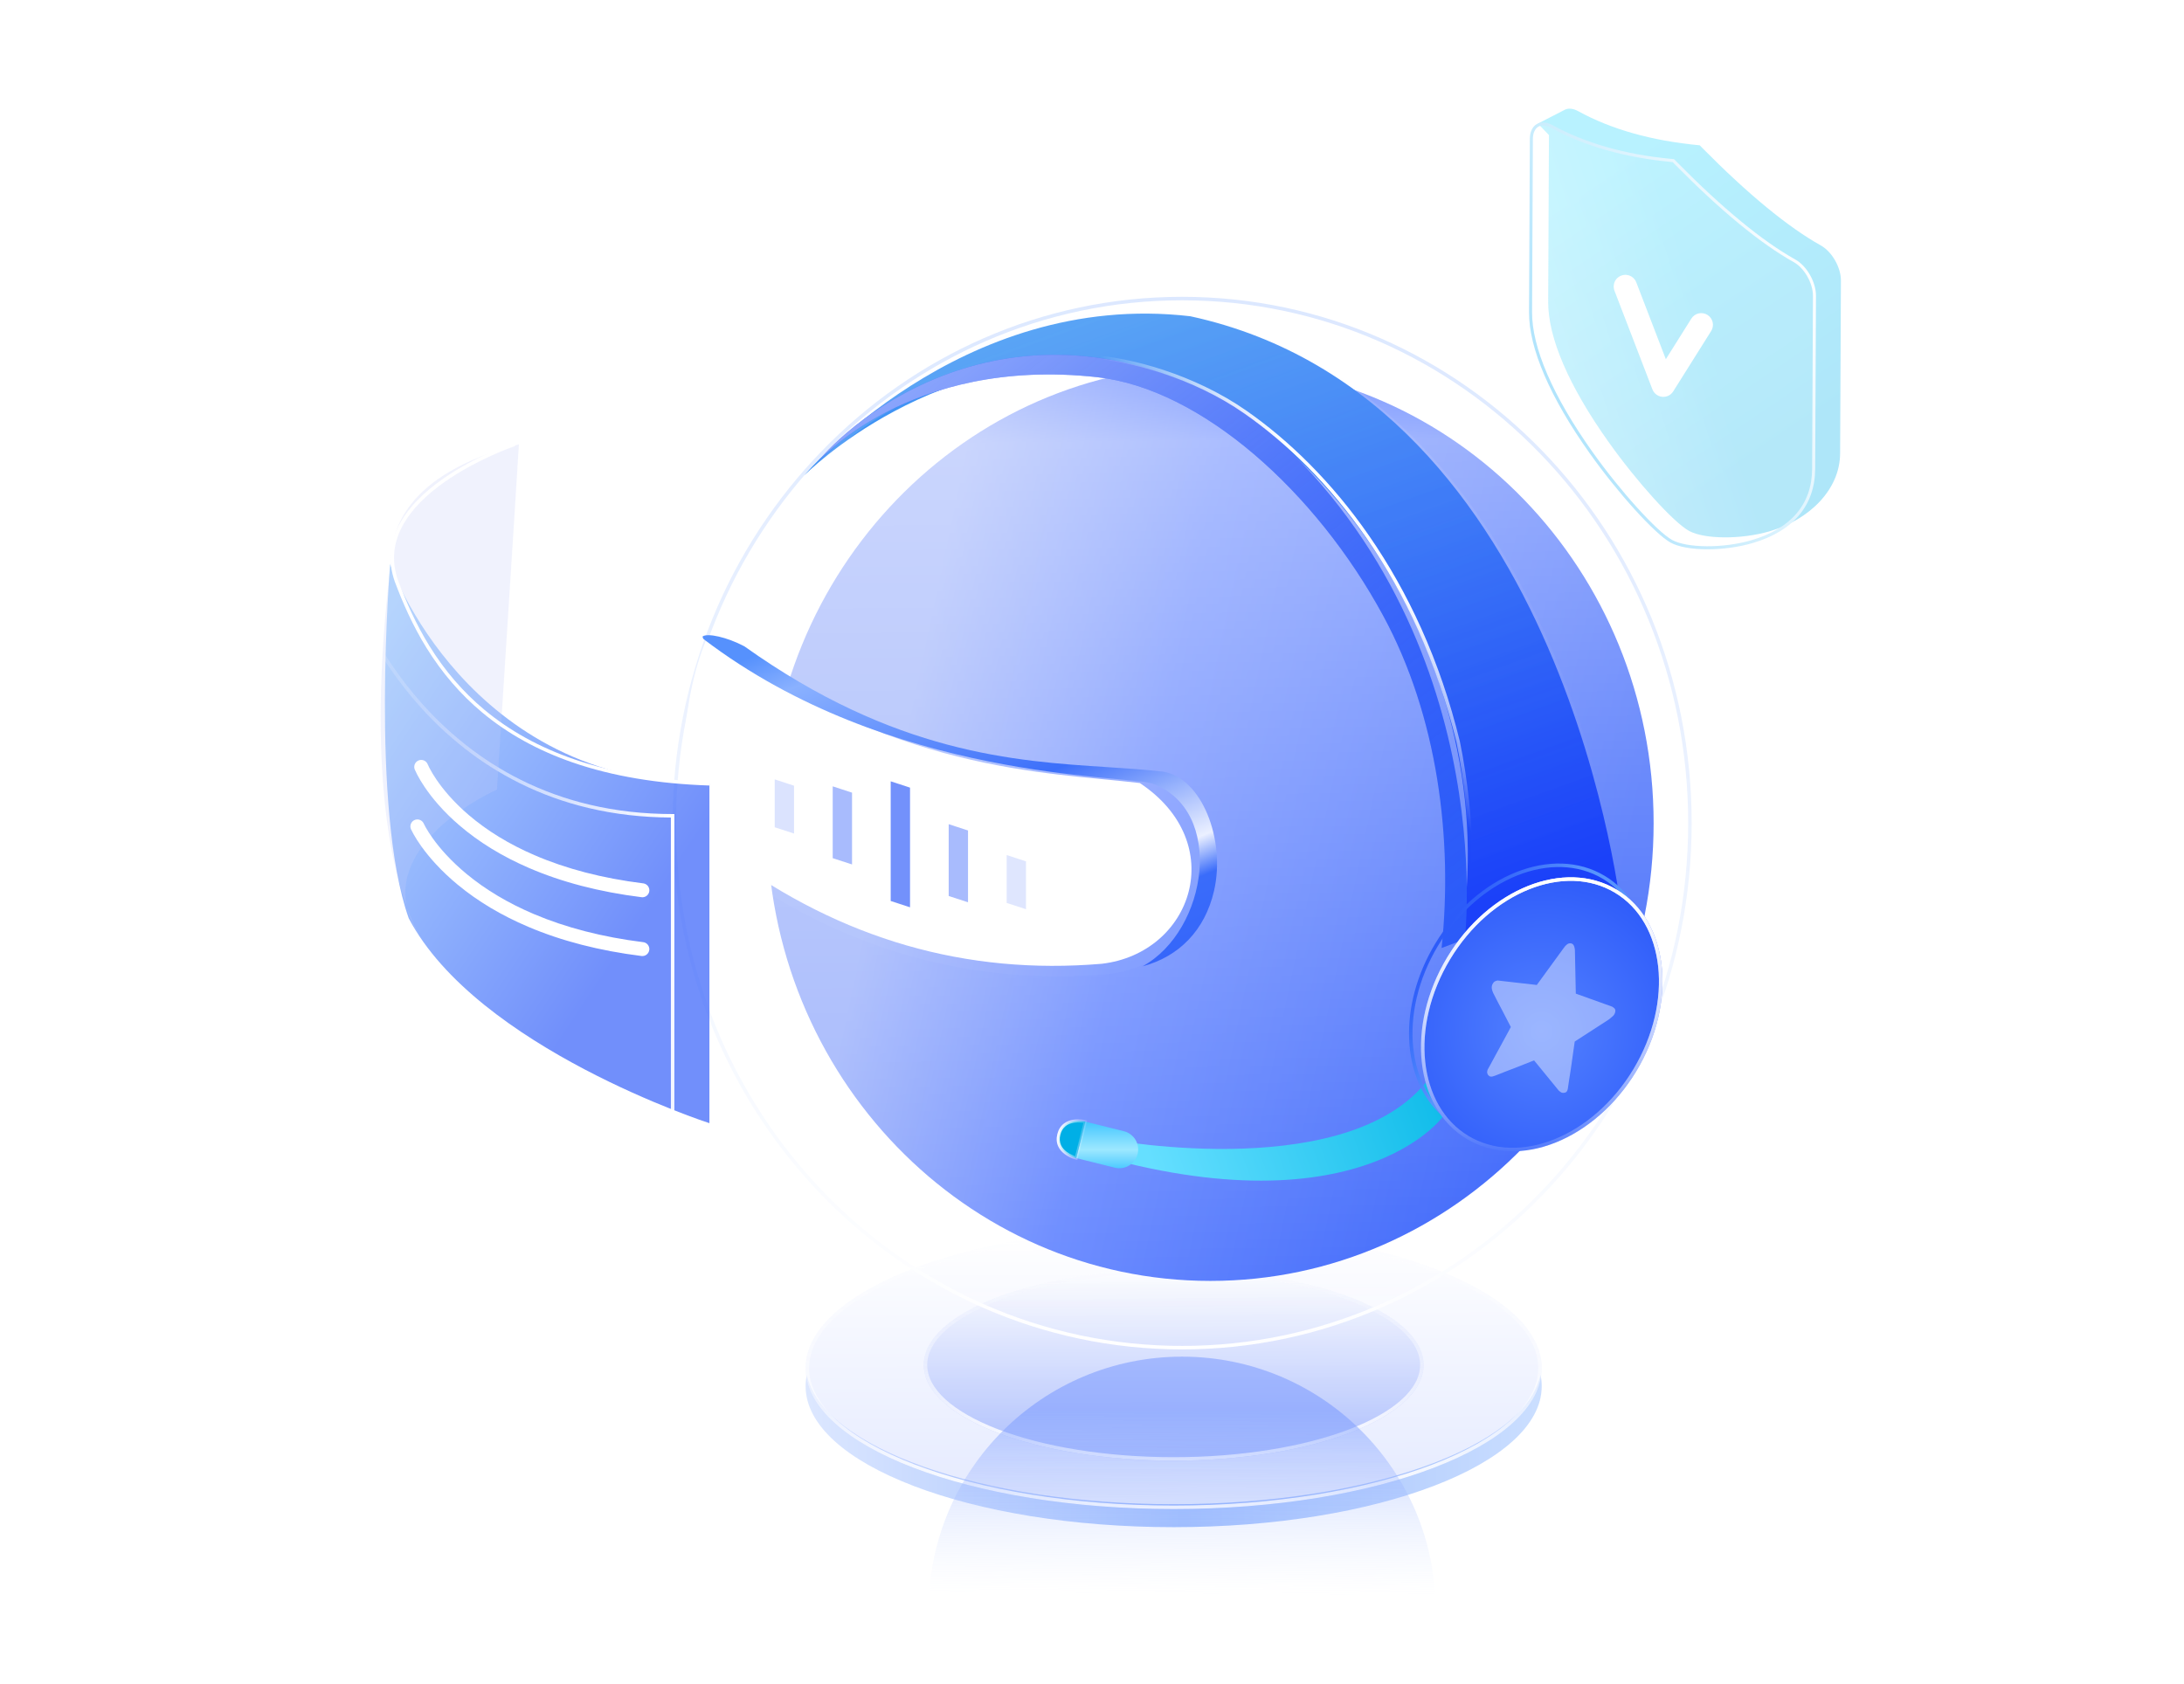 <svg xmlns="http://www.w3.org/2000/svg" xmlns:xlink="http://www.w3.org/1999/xlink" width="643" height="496" viewBox="0 0 643 496" fill="none"><g opacity="1"  transform="translate(0 0)  rotate(0)"><mask id="mask-0" fill="white"><path d="M0 496L643 496L643 0L0 0L0 496Z"  ></path></mask><g mask="url(#mask-0)"></g><g mask="url(#mask-0)"><g opacity="1"  transform="translate(102 32)  rotate(0)"><g opacity="1"  transform="translate(0 0)  rotate(0)"><g opacity="1"  transform="translate(96.012 55.4)  rotate(0)"><path id="形状结合" fill-rule="evenodd" fill="url(#linear_0)" opacity="0.74" d="M39.526,317.412c4.495,21.339 51.138,38.128 108.005,38.128c56.858,0 103.51,-16.789 108.006,-38.128c0.235,1.116 0.354,2.243 0.354,3.381c0,22.92 -48.53,41.51 -108.36,41.51c-59.84,0 -108.36,-18.59 -108.36,-41.51c0,-1.138 0.12,-2.265 0.355,-3.381z"></path><path id="椭圆形备份 2" fill-rule="evenodd" fill="url(#linear_1)" opacity="0.13" d="M255.891 315.448C255.891 292.538 207.361 273.948 147.531 273.948C87.692 273.948 39.171 292.538 39.171 315.448C39.171 338.368 87.692 356.958 147.531 356.958C207.361 356.958 255.891 338.368 255.891 315.448Z"></path><path id="椭圆形备份 2" style="fill:url(#linear_2); opacity:100" d="M147.531,356.958c-59.84,0 -108.36,-18.59 -108.36,-41.51c0,-22.91 48.52,-41.5 108.36,-41.5c59.83,0 108.36,18.59 108.36,41.5c0,22.92 -48.53,41.51 -108.36,41.51zM254.865,315.448c0,-2.656 -0.694,-5.282 -2.081,-7.877c-1.375,-2.571 -3.408,-5.075 -6.099,-7.511c-2.673,-2.42 -5.943,-4.726 -9.81,-6.918c-3.851,-2.183 -8.215,-4.208 -13.094,-6.077c-4.891,-1.873 -10.201,-3.551 -15.928,-5.033c-5.79,-1.499 -11.895,-2.768 -18.314,-3.808c-6.542,-1.06 -13.293,-1.863 -20.254,-2.409c-7.145,-0.56 -14.396,-0.84 -21.754,-0.84c-7.359,0 -14.611,0.28 -21.756,0.84c-6.961,0.546 -13.713,1.349 -20.256,2.409c-6.419,1.04 -12.524,2.309 -18.313,3.808c-5.727,1.482 -11.037,3.16 -15.927,5.033c-4.879,1.869 -9.243,3.894 -13.093,6.077c-3.866,2.192 -7.136,4.498 -9.809,6.918c-2.691,2.436 -4.724,4.94 -6.098,7.511c-1.387,2.595 -2.081,5.221 -2.081,7.877c0,2.658 0.694,5.285 2.081,7.881c1.374,2.573 3.407,5.077 6.098,7.514c2.673,2.421 5.942,4.727 9.809,6.919c3.85,2.183 8.215,4.209 13.093,6.078c4.891,1.874 10.2,3.552 15.927,5.034c5.789,1.499 11.894,2.768 18.313,3.809c6.542,1.06 13.294,1.863 20.256,2.409c7.145,0.56 14.397,0.84 21.756,0.84c7.359,0 14.61,-0.28 21.754,-0.84c6.961,-0.546 13.712,-1.349 20.254,-2.409c6.419,-1.041 12.524,-2.31 18.314,-3.809c5.727,-1.483 11.037,-3.161 15.928,-5.034c4.879,-1.869 9.243,-3.895 13.094,-6.078c3.867,-2.193 7.137,-4.499 9.81,-6.919c2.691,-2.437 4.724,-4.942 6.099,-7.514c1.387,-2.596 2.081,-5.223 2.081,-7.881z"></path><g id="椭圆形备份 17" filter="url(#filter_8)"><path id="椭圆形备份 17" fill-rule="evenodd" fill="url(#linear_3)" opacity="0.32" d="M221.112 314.531C221.112 298.971 188.162 286.351 147.532 286.351C106.902 286.351 73.952 298.971 73.952 314.531C73.952 330.091 106.902 342.711 147.532 342.711C188.162 342.711 221.112 330.091 221.112 314.531Z"></path><path id="椭圆形备份 17" style="fill:url(#linear_4); opacity:100" d="M147.532,342.711c-40.63,0 -73.58,-12.62 -73.58,-28.18c0,-15.56 32.95,-28.18 73.58,-28.18c40.63,0 73.58,12.62 73.58,28.18c0,15.56 -32.95,28.18 -73.58,28.18zM220.086,314.531c0,-1.749 -0.458,-3.481 -1.374,-5.195c-0.915,-1.713 -2.273,-3.383 -4.072,-5.012c-1.797,-1.627 -3.997,-3.178 -6.602,-4.655c-2.6,-1.473 -5.549,-2.842 -8.847,-4.105c-3.309,-1.267 -6.903,-2.403 -10.78,-3.406c-3.921,-1.015 -8.056,-1.874 -12.405,-2.579c-9.06,-1.468 -18.551,-2.202 -28.474,-2.202c-9.923,0 -19.414,0.734 -28.473,2.202c-4.349,0.705 -8.485,1.564 -12.406,2.579c-3.877,1.003 -7.471,2.139 -10.78,3.406c-3.298,1.263 -6.246,2.632 -8.847,4.105c-2.605,1.477 -4.805,3.028 -6.602,4.655c-1.799,1.629 -3.156,3.299 -4.072,5.012c-0.916,1.714 -1.374,3.446 -1.374,5.195c0,1.749 0.458,3.481 1.374,5.195c0.915,1.713 2.273,3.383 4.072,5.012c1.797,1.627 3.998,3.178 6.602,4.654c2.6,1.474 5.549,2.843 8.847,4.106c3.309,1.267 6.903,2.403 10.78,3.406c3.921,1.015 8.057,1.874 12.406,2.579c9.059,1.468 18.55,2.202 28.473,2.202c9.923,0 19.414,-0.734 28.474,-2.202c4.349,-0.705 8.484,-1.564 12.405,-2.579c3.877,-1.003 7.471,-2.139 10.78,-3.406c3.298,-1.263 6.247,-2.632 8.847,-4.106c2.605,-1.476 4.805,-3.027 6.602,-4.654c1.799,-1.629 3.157,-3.299 4.072,-5.012c0.916,-1.714 1.374,-3.446 1.374,-5.195z"></path></g><path id="椭圆形" fill-rule="evenodd" fill="url(#linear_5)" opacity="1" d="M288.836 154.978C288.836 80.538 230.406 20.168 158.346 20.168C86.286 20.168 27.846 80.538 27.846 154.978C27.846 229.418 86.286 289.788 158.346 289.788C230.406 289.788 288.836 229.418 288.836 154.978Z"></path><g id="椭圆形备份" filter="url(#filter_11)"><path id="椭圆形备份" fill-rule="evenodd" fill="url(#linear_6)" opacity="0.46" d="M300.04 154.98C300.04 69.4 232.86 0 150.02 0C67.18 0 0 69.4 0 154.98C0 240.56 67.18 309.95 150.02 309.95C232.86 309.95 300.04 240.56 300.04 154.98Z"></path><path id="椭圆形备份" style="fill:url(#linear_7); opacity:100" d="M150.02,309.95c-82.84,0 -150.02,-69.39 -150.02,-154.97c0,-85.58 67.18,-154.98 150.02,-154.98c82.84,0 150.02,69.4 150.02,154.98c0,85.58 -67.18,154.97 -150.02,154.97zM299.014,154.98c0,-10.495 -1.01,-20.839 -3.029,-31.031c-1.967,-9.931 -4.863,-19.564 -8.686,-28.9c-3.753,-9.166 -8.334,-17.884 -13.743,-26.152c-5.357,-8.191 -11.423,-15.786 -18.198,-22.785c-6.775,-6.999 -14.127,-13.265 -22.054,-18.798c-8.002,-5.585 -16.437,-10.316 -25.306,-14.192c-9.032,-3.947 -18.352,-6.937 -27.96,-8.968c-9.859,-2.085 -19.865,-3.127 -30.018,-3.127c-10.153,0 -20.159,1.042 -30.018,3.127c-9.608,2.032 -18.928,5.021 -27.96,8.968c-8.869,3.876 -17.304,8.606 -25.306,14.192c-7.927,5.533 -15.278,11.799 -22.053,18.798c-6.776,7 -12.842,14.595 -18.199,22.785c-5.408,8.27 -9.989,16.987 -13.743,26.152c-3.823,9.335 -6.718,18.968 -8.686,28.9c-2.019,10.191 -3.029,20.535 -3.029,31.031c0,10.496 1.01,20.839 3.029,31.03c1.968,9.931 4.863,19.564 8.686,28.899c3.753,9.165 8.334,17.882 13.743,26.151c5.357,8.19 11.423,15.785 18.199,22.784c6.775,6.998 14.126,13.263 22.053,18.796c8.002,5.585 16.438,10.315 25.306,14.19c9.032,3.947 18.352,6.936 27.96,8.967c9.858,2.085 19.864,3.127 30.018,3.127c10.154,0 20.16,-1.042 30.018,-3.127c9.608,-2.031 18.928,-5.02 27.96,-8.967c8.869,-3.875 17.304,-8.605 25.306,-14.19c7.927,-5.533 15.279,-11.798 22.054,-18.796c6.776,-7 12.842,-14.595 18.199,-22.784c5.409,-8.27 9.989,-16.987 13.742,-26.151c3.823,-9.335 6.718,-18.968 8.686,-28.899c2.019,-10.19 3.029,-20.533 3.029,-31.03z"></path></g><path id="路径 3备份" fill-rule="evenodd" fill="url(#linear_8)" opacity="1" d="M133.557 20.976C189.047 29.296 245.817 108.456 232.047 189.166L279.517 182.476C279.517 182.476 263.627 29.796 152.427 5.726C84.497 -2.174 38.777 52.586 38.777 52.586C38.777 52.586 78.067 12.656 133.557 20.976Z"></path><g id="路径 3备份 2" filter="url(#filter_14)"><path id="路径 3备份 2" fill-rule="evenodd" fill="url(#linear_9)" opacity="1" d="M55.961 38.702C78.811 22.452 104.991 16.542 134.501 20.972C189.971 29.292 246.751 108.462 232.971 189.172L280.451 182.462C280.451 182.462 264.581 29.792 153.371 5.722C86.121 -5.598 39.171 53.082 39.171 53.082C39.171 53.082 50.151 42.822 55.961 38.702Z"></path></g><path id="路径 12" fill-rule="evenodd" fill="url(#linear_10)" opacity="1" d="M129.732 254.097C207.352 274.397 231.812 238.227 229.042 236.457C226.272 234.687 223.642 229.517 223.642 228.847C201.402 261.677 128.852 248.177 128.852 248.177L129.732 254.097Z"></path><path id="矩形" fill-rule="evenodd" fill="url(#linear_11)" opacity="1" d="M118.85 253.617L130.202 256.447C133.171 257.187 136.178 255.381 136.918 252.412L136.918 252.412C137.656 249.452 135.849 246.446 132.89 245.708L121.525 242.885L118.85 253.617Z"></path><path id="路径 13" fill-rule="evenodd" style="fill:#00AFE6" opacity="1" d="M113.724 246.645C112.386 252.011 118.849 253.622 118.849 253.622L121.527 242.881C121.527 242.881 115.062 241.279 113.724 246.645Z"></path><path id="路径 13" style="fill:url(#linear_12); opacity:100" d="M118.06,242.306c0.781,-0.119 1.609,-0.132 2.483,-0.039c0.439,0.046 0.803,0.105 1.092,0.177l0.437,0.108l-2.896,11.615l-0.436,-0.109c-0.289,-0.072 -0.639,-0.19 -1.048,-0.354c-0.816,-0.328 -1.541,-0.727 -2.175,-1.197c-0.907,-0.672 -1.562,-1.445 -1.965,-2.32c-0.509,-1.102 -0.597,-2.319 -0.264,-3.651c0.332,-1.332 0.981,-2.366 1.947,-3.101c0.767,-0.584 1.709,-0.96 2.825,-1.129zM116.053,251.784c0.572,0.424 1.23,0.785 1.975,1.084c0.18,0.073 0.346,0.135 0.498,0.187l2.45,-9.825c-0.159,-0.025 -0.335,-0.048 -0.528,-0.068c-0.797,-0.085 -1.548,-0.073 -2.253,0.034c-0.965,0.146 -1.77,0.464 -2.415,0.955c-0.798,0.608 -1.338,1.476 -1.619,2.603c-0.281,1.127 -0.212,2.146 0.208,3.056c0.339,0.735 0.901,1.393 1.684,1.974z"></path><path id="路径 14" fill-rule="evenodd" style="fill:#FFFFFF" opacity="1" d="M2.956 134.453C1.876 146.393 6.866 157.743 16.226 164.603C49.706 189.173 86.406 199.773 126.336 196.403C153.066 193.293 164.116 160.803 137.556 143.173C109.556 139.913 64.426 139.993 10.396 99.843C5.686 110.613 4.066 122.153 2.956 134.453Z"></path><g id="路径 14备份" filter="url(#filter_20)"><path id="路径 14备份" fill-rule="evenodd" style="fill:#FFFFFF" opacity="0.03" d="M1.169 135.89C0.139 148.14 5.339 159.79 14.989 166.83C49.509 192.05 87.259 202.92 128.199 199.47C155.619 196.28 173.029 162.57 142.849 142.49C116.079 137.15 64.599 141.21 8.879 100.01C4.099 111.07 2.219 123.26 1.169 135.89Z"></path></g><path id="路径 3" fill-rule="evenodd" style="fill:#2C5BF9" opacity="1" d="M125.064 23.674C155.734 27.084 189.464 57.474 209.164 93.814C225.324 123.593 229.784 159.843 226.414 191.753L233.244 189.173C233.244 189.173 244.454 96.254 169.824 34.504C100.574 -7.367 50.804 37.934 42.424 48.974C42.424 48.974 69.304 17.474 125.064 23.674Z"></path><g id="路径 3备份 3" filter="url(#filter_23)"><path id="路径 3备份 3" fill-rule="evenodd" fill="url(#linear_13)" opacity="1" d="M125.064 23.674C155.734 27.084 189.464 57.474 209.164 93.814C225.324 123.593 229.784 159.843 226.414 191.753L233.244 189.173C233.244 189.173 244.454 96.254 169.824 34.504C100.574 -7.367 50.804 37.934 42.424 48.974C42.424 48.974 69.304 17.474 125.064 23.674Z"></path></g><path id="形状结合" fill-rule="evenodd" fill="url(#linear_14)" opacity="1" d="M279.52,176.039c-0.21,-0.236 -0.425,-0.468 -0.644,-0.695c-1.481,-1.538 -3.133,-2.853 -4.954,-3.946c-1.821,-1.093 -3.759,-1.931 -5.815,-2.516c-2.007,-0.571 -4.097,-0.891 -6.268,-0.96c-2.139,-0.069 -4.321,0.107 -6.544,0.528c-2.211,0.417 -4.42,1.068 -6.629,1.952c-2.215,0.886 -4.385,1.989 -6.51,3.31c-2.149,1.335 -4.211,2.866 -6.184,4.593c-2.013,1.761 -3.898,3.695 -5.655,5.8c-1.805,2.162 -3.446,4.471 -4.923,6.928c-1.478,2.457 -2.749,4.989 -3.814,7.596c-1.036,2.539 -1.86,5.11 -2.472,7.711c-0.6,2.551 -0.986,5.088 -1.158,7.61c-0.169,2.493 -0.126,4.923 0.131,7.292c0.255,2.362 0.717,4.615 1.385,6.759c0.673,2.157 1.541,4.163 2.606,6.016c0.706,1.228 1.49,2.375 2.351,3.442c0.596,1.268 1.272,2.479 2.029,3.626c-11.891,-10.669 -13.036,-32.129 -1.938,-50.581c12.19,-20.267 34.553,-29.217 49.936,-19.986c3.343,2.006 6.082,4.706 8.197,7.911c-0.971,-0.871 -2.013,-1.671 -3.127,-2.39zM280.234,223.937c-12.198,20.261 -34.554,29.217 -49.945,19.98c-0.24,-0.144 -0.478,-0.292 -0.712,-0.443c-0.849,-0.951 -1.629,-1.973 -2.342,-3.065c1.111,0.985 2.305,1.861 3.582,2.628c1.822,1.093 3.761,1.933 5.818,2.518c2.007,0.571 4.097,0.891 6.269,0.961c2.139,0.068 4.321,-0.108 6.545,-0.528c2.21,-0.417 4.42,-1.068 6.629,-1.952c2.215,-0.887 4.384,-1.99 6.509,-3.31c2.149,-1.335 4.211,-2.866 6.186,-4.593c2.013,-1.761 3.898,-3.694 5.656,-5.799c1.805,-2.162 3.447,-4.471 4.925,-6.926v-0.001c1.478,-2.457 2.749,-4.989 3.813,-7.596c1.036,-2.539 1.86,-5.109 2.472,-7.711c0.599,-2.552 0.985,-5.089 1.156,-7.611c0.169,-2.493 0.125,-4.924 -0.132,-7.293c-0.256,-2.362 -0.718,-4.615 -1.387,-6.76c-0.673,-2.157 -1.543,-4.163 -2.608,-6.017c-0.258,-0.449 -0.526,-0.888 -0.805,-1.315c0.472,0.419 0.929,0.858 1.371,1.317c0.503,0.522 0.983,1.067 1.442,1.635c5.401,11.49 4.153,27.589 -4.442,41.881z"></path><path id="椭圆形备份 13" fill-rule="evenodd" fill="url(#linear_15)" opacity="1" d="M283.75 227.988C295.94 207.728 293.36 183.808 277.97 174.578C262.59 165.348 240.23 174.298 228.03 194.558C215.84 214.828 218.42 238.748 233.81 247.978C249.19 257.208 271.55 248.258 283.75 227.988Z"></path><path id="椭圆形备份 13" style="fill:url(#linear_16); opacity:100" d="M233.81,247.978c-15.39,-9.23 -17.97,-33.15 -5.78,-53.42c12.2,-20.26 34.56,-29.21 49.94,-19.98c15.39,9.23 17.97,33.15 5.78,53.41c-12.2,20.27 -34.56,29.22 -49.94,19.99zM282.87,227.459c1.477,-2.455 2.748,-4.986 3.812,-7.592c1.037,-2.537 1.861,-5.107 2.472,-7.708c0.601,-2.551 0.987,-5.088 1.158,-7.609c0.169,-2.493 0.126,-4.924 -0.13,-7.292c-0.255,-2.363 -0.717,-4.616 -1.386,-6.761c-0.673,-2.157 -1.541,-4.163 -2.606,-6.017c-1.081,-1.882 -2.345,-3.574 -3.792,-5.075c-1.483,-1.539 -3.135,-2.854 -4.956,-3.946c-1.821,-1.093 -3.759,-1.931 -5.814,-2.516c-2.007,-0.571 -4.096,-0.891 -6.267,-0.96c-2.139,-0.069 -4.321,0.107 -6.544,0.527c-2.21,0.418 -4.42,1.069 -6.629,1.952c-2.215,0.887 -4.385,1.99 -6.51,3.309c-2.149,1.335 -4.211,2.866 -6.186,4.593c-2.013,1.761 -3.899,3.693 -5.657,5.798c-1.805,2.162 -3.447,4.471 -4.926,6.926c-1.477,2.456 -2.748,4.988 -3.812,7.595c-1.036,2.539 -1.86,5.109 -2.472,7.711c-0.6,2.551 -0.986,5.088 -1.158,7.61c-0.169,2.494 -0.126,4.925 0.13,7.294c0.255,2.363 0.717,4.616 1.386,6.761c0.673,2.158 1.542,4.164 2.607,6.018c1.081,1.882 2.345,3.574 3.792,5.075c1.482,1.539 3.134,2.854 4.955,3.946c1.821,1.093 3.759,1.931 5.814,2.516c2.007,0.571 4.096,0.891 6.267,0.96c2.139,0.068 4.321,-0.108 6.544,-0.528c2.211,-0.418 4.42,-1.069 6.629,-1.953c2.215,-0.886 4.385,-1.989 6.51,-3.31c2.149,-1.335 4.211,-2.867 6.186,-4.594c2.013,-1.761 3.899,-3.695 5.657,-5.801c1.805,-2.163 3.447,-4.472 4.926,-6.929z"></path><g id="椭圆形备份 16" filter="url(#filter_27)"><path id="椭圆形备份 16" fill-rule="evenodd" style="fill:#436EFF" opacity="0" d="M283.75 227.988C295.94 207.728 293.36 183.808 277.97 174.578C262.59 165.348 240.23 174.298 228.03 194.558C215.84 214.828 218.42 238.748 233.81 247.978C249.19 257.208 271.55 248.258 283.75 227.988Z"></path><path id="椭圆形备份 16" style="fill:url(#linear_17); opacity:100" d="M233.81,247.978c-15.39,-9.23 -17.97,-33.15 -5.78,-53.42c12.2,-20.26 34.56,-29.21 49.94,-19.98c15.39,9.23 17.97,33.15 5.78,53.41c-12.2,20.27 -34.56,29.22 -49.94,19.99zM282.87,227.459c1.477,-2.455 2.748,-4.986 3.812,-7.592c1.037,-2.537 1.861,-5.107 2.472,-7.708c0.601,-2.551 0.987,-5.088 1.158,-7.609c0.169,-2.493 0.126,-4.924 -0.13,-7.292c-0.255,-2.363 -0.717,-4.616 -1.386,-6.761c-0.673,-2.157 -1.541,-4.163 -2.606,-6.017c-1.081,-1.882 -2.345,-3.574 -3.792,-5.075c-1.483,-1.539 -3.135,-2.854 -4.956,-3.946c-1.821,-1.093 -3.759,-1.931 -5.814,-2.516c-2.007,-0.571 -4.096,-0.891 -6.267,-0.96c-2.139,-0.069 -4.321,0.107 -6.544,0.527c-2.21,0.418 -4.42,1.069 -6.629,1.952c-2.215,0.887 -4.385,1.99 -6.51,3.309c-2.149,1.335 -4.211,2.866 -6.186,4.593c-2.013,1.761 -3.899,3.693 -5.657,5.798c-1.805,2.162 -3.447,4.471 -4.926,6.926c-1.477,2.456 -2.748,4.988 -3.812,7.595c-1.036,2.539 -1.86,5.109 -2.472,7.711c-0.6,2.551 -0.986,5.088 -1.158,7.61c-0.169,2.494 -0.126,4.925 0.13,7.294c0.255,2.363 0.717,4.616 1.386,6.761c0.673,2.158 1.542,4.164 2.607,6.018c1.081,1.882 2.345,3.574 3.792,5.075c1.482,1.539 3.134,2.854 4.955,3.946c1.821,1.093 3.759,1.931 5.814,2.516c2.007,0.571 4.096,0.891 6.267,0.96c2.139,0.068 4.321,-0.108 6.544,-0.528c2.211,-0.418 4.42,-1.069 6.629,-1.953c2.215,-0.886 4.385,-1.989 6.51,-3.31c2.149,-1.335 4.211,-2.867 6.186,-4.594c2.013,-1.761 3.899,-3.695 5.657,-5.801c1.805,-2.163 3.447,-4.472 4.926,-6.929z"></path></g><path id="形状结合" fill-rule="evenodd" fill="url(#linear_18)" opacity="1" d="M141.16,143.307c-7.77,-2.51 -77.26,-0.8 -132,-42.49c0,0 -0.37,-0.37 -0.3,-0.82c1.46,-1.02 7.13,0.2 12.28,2.92c44.281,31.556 79.647,33.831 106.904,35.583c5.773,0.372 11.182,0.719 16.236,1.317c11.51,1.66 18.63,20.09 15.13,35.14c-2.69,11.63 -10.37,19.37 -21.03,22.19c19.26,-10.6 24.38,-46.1 2.78,-53.84z"></path><g opacity="1"  transform="translate(30.076 142.102)  rotate(0)"><path id="路径" fill-rule="evenodd" style="fill:#2B58F9" opacity="0.17" d="M5.69 1.86L0 0L0 14.1L5.69 15.95L5.69 1.86Z"></path><path id="路径" fill-rule="evenodd" style="fill:#2B58F9" opacity="0.15" d="M68.292 22.282L68.292 36.382L73.982 38.232L73.982 24.142L68.292 22.282Z"></path><path id="路径" fill-rule="evenodd" style="fill:#2B58F9" opacity="0.41" d="M17.073 2.047L17.073 23.197L22.763 25.047L22.763 3.907L17.073 2.047Z"></path><path id="路径" fill-rule="evenodd" style="fill:#2B58F9" opacity="0.41" d="M51.219 13.188L51.219 34.338L56.909 36.188L56.909 15.048L51.219 13.188Z"></path><path id="路径" fill-rule="evenodd" style="fill:#2B58F9" opacity="0.66" d="M34.146 0.569L34.146 35.809L39.836 37.669L39.836 2.429L34.146 0.569Z"></path></g><path id="路径 15" style="fill:url(#linear_19); opacity:100" d="M75.457,24.191c2.934,-1.227 6.204,-2.325 9.81,-3.295c5.041,-1.356 10.394,-2.36 16.06,-3.012c7.077,-0.814 14.443,-1.052 22.096,-0.714c2.868,0.163 6.039,0.592 9.512,1.288c3.787,0.759 7.615,1.774 11.485,3.046c4.293,1.411 8.419,3.069 12.378,4.974c4.395,2.114 8.454,4.473 12.177,7.074c6.437,4.495 12.591,9.69 18.462,15.585c6.417,6.443 12.304,13.536 17.661,21.277c5.843,8.444 10.943,17.505 15.3,27.181c4.729,10.502 8.523,21.6 11.381,33.294l0.002,0.009l0.002,0.01c1.193,5.776 2.104,11.741 2.732,17.894c0.503,4.921 0.814,9.852 0.935,14.791c0.086,3.528 0.072,6.885 -0.041,10.07c-0.057,1.595 -0.122,2.838 -0.197,3.731l-1.023,-0.085c0.073,-0.877 0.138,-2.104 0.194,-3.683c0.113,-3.165 0.127,-6.501 0.041,-10.008c-0.12,-4.913 -0.43,-9.817 -0.93,-14.712c-0.624,-6.115 -1.529,-12.043 -2.714,-17.782c-2.843,-11.631 -6.616,-22.667 -11.318,-33.108c-4.331,-9.62 -9.401,-18.626 -15.208,-27.019c-5.322,-7.691 -11.17,-14.737 -17.544,-21.137c-5.828,-5.852 -11.936,-11.008 -18.323,-15.468c-3.677,-2.57 -7.689,-4.9 -12.034,-6.991c-3.919,-1.885 -8.003,-3.526 -12.254,-4.923c-3.831,-1.259 -7.619,-2.264 -11.366,-3.015c-3.425,-0.686 -6.544,-1.109 -9.355,-1.269c-7.599,-0.336 -14.911,-0.1 -21.934,0.708c-5.615,0.646 -10.918,1.64 -15.91,2.983c-3.561,0.958 -6.788,2.042 -9.68,3.251c-0.901,0.377 -1.714,0.743 -2.439,1.099c-0.358,0.176 -0.626,0.314 -0.803,0.413l-0.503,-0.894c0.193,-0.109 0.478,-0.255 0.854,-0.44c0.743,-0.365 1.575,-0.74 2.495,-1.124z"></path></g><g opacity="1"  transform="translate(0 98.856)  rotate(0)"><path id="路径 16" fill-rule="evenodd" fill="url(#linear_20)" opacity="0.67" d="M18.333 139.542C38.503 177.822 106.863 199.882 106.863 199.882L106.863 99.902C35.293 99.902 12.863 35.252 12.863 35.252C12.863 35.252 6.933 107.422 18.333 139.542Z"></path><g id="路径 16备份" filter="url(#filter_39)"><path id="路径 16备份" fill-rule="evenodd" fill="url(#linear_21)" opacity="0.64" d="M7.5 149.006C27.67 187.286 96.03 209.346 96.03 209.346L96.03 109.366C24.46 109.366 2.03 44.716 2.03 44.716C2.03 44.716 -3.9 116.886 7.5 149.006Z"></path><path id="路径 16备份" style="fill:url(#linear_22); opacity:100" d="M7.016,149.178c-2.627,-7.401 -4.524,-17.391 -5.691,-29.97c-0.932,-10.045 -1.382,-21.51 -1.348,-34.393c0.024,-9.199 0.288,-18.648 0.792,-28.347c0.158,-3.031 0.33,-5.906 0.516,-8.623c0.093,-1.36 0.171,-2.417 0.233,-3.171l0.996,-0.126c0.233,0.67 0.598,1.589 1.096,2.757c1,2.346 2.168,4.776 3.505,7.29c1.871,3.52 3.946,6.956 6.223,10.307c2.846,4.189 5.928,8.126 9.248,11.812c3.922,4.354 8.116,8.289 12.581,11.805c5.101,4.017 10.509,7.448 16.222,10.293c6.385,3.179 13.111,5.606 20.178,7.28c7.777,1.841 15.931,2.762 24.462,2.762h0.513v101.198l-0.671,-0.217c-0.718,-0.231 -1.715,-0.574 -2.991,-1.027c-2.551,-0.907 -5.23,-1.916 -8.037,-3.029c-3.929,-1.558 -7.835,-3.212 -11.719,-4.963c-4.854,-2.188 -9.532,-4.465 -14.036,-6.83c-11.47,-6.024 -21.326,-12.358 -29.57,-19.002c-10.327,-8.323 -17.819,-16.903 -22.474,-25.738l-0.017,-0.032zM7.971,148.8c4.591,8.699 11.988,17.16 22.193,25.384c8.192,6.602 17.993,12.9 29.403,18.893c4.485,2.355 9.145,4.623 13.98,6.803c3.869,1.744 7.761,3.392 11.675,4.944c2.795,1.109 5.463,2.114 8.002,3.016c0.907,0.322 1.671,0.587 2.292,0.796v-98.758c-8.425,-0.036 -16.486,-0.966 -24.185,-2.789c-7.144,-1.691 -13.944,-4.144 -20.399,-7.359c-5.776,-2.876 -11.243,-6.345 -16.399,-10.405c-4.511,-3.552 -8.747,-7.527 -12.709,-11.924c-3.351,-3.72 -6.463,-7.694 -9.335,-11.922c-2.298,-3.382 -4.391,-6.85 -6.28,-10.402c-1.35,-2.54 -2.531,-4.996 -3.543,-7.369c-0.104,-0.243 -0.202,-0.476 -0.294,-0.699c-0.02,0.285 -0.041,0.587 -0.063,0.906c-0.186,2.712 -0.358,5.581 -0.515,8.606c-0.503,9.682 -0.767,19.114 -0.791,28.296c-0.034,12.85 0.414,24.282 1.344,34.296c1.158,12.474 3.033,22.37 5.624,29.687z"></path></g><path id="路径 17" fill-rule="evenodd" style="fill:#C6CCFB" opacity="0.25" d="M13.098,34.78c0,-8.64 3.52,-25.91 37.67,-34.78c0,0.94 -6.46,101.66 -6.46,101.66c0,0 -31.18,13.66 -26.49,34.69c-5.15,-14.12 -11.68,-44.74 -4.72,-101.57zM17.818,136.35c2.38,6.53 4.47,9.54 4.78,9.98c-2.55,-3.48 -4.07,-6.81 -4.78,-9.98zM22.598,146.33c0.02,0.01 0.03,0.03 0.05,0.05c0,0 -0.02,-0.02 -0.05,-0.05z"></path><path  id="路径 19" style="fill:#FFFFFF; opacity:1;" d="M26.404,98.568c1.086,1.611 2.325,3.208 3.717,4.792c1.749,1.989 3.69,3.898 5.822,5.727c5.456,4.678 11.911,8.628 19.365,11.85c9.375,4.053 20.065,6.83 32.07,8.33c0.067,0.008 0.133,0.02 0.198,0.035c0.066,0.015 0.13,0.033 0.194,0.054c0.064,0.021 0.126,0.045 0.188,0.072c0.061,0.027 0.121,0.058 0.18,0.091c0.058,0.033 0.115,0.069 0.17,0.108c0.055,0.039 0.108,0.08 0.159,0.124c0.051,0.044 0.099,0.091 0.146,0.14c0.046,0.049 0.09,0.099 0.131,0.152c0.041,0.053 0.08,0.108 0.116,0.165c0.036,0.057 0.069,0.115 0.099,0.175c0.03,0.061 0.057,0.122 0.081,0.185c0.024,0.063 0.045,0.126 0.063,0.191c0.018,0.065 0.033,0.13 0.044,0.197c0.011,0.066 0.019,0.133 0.024,0.2c0.005,0.067 0.006,0.134 0.005,0.201c-0.002,0.067 -0.007,0.134 -0.015,0.201c-0.008,0.067 -0.02,0.133 -0.035,0.198c-0.015,0.066 -0.033,0.131 -0.054,0.194c-0.021,0.064 -0.045,0.127 -0.073,0.188c-0.027,0.061 -0.058,0.121 -0.091,0.18c-0.033,0.058 -0.069,0.115 -0.108,0.17c-0.039,0.055 -0.08,0.107 -0.124,0.158c-0.044,0.051 -0.09,0.1 -0.139,0.146c-0.049,0.046 -0.1,0.09 -0.153,0.131c-0.053,0.041 -0.108,0.08 -0.165,0.116c-0.057,0.036 -0.115,0.069 -0.175,0.099c-0.06,0.03 -0.121,0.057 -0.184,0.081c-0.063,0.025 -0.127,0.046 -0.191,0.063c-0.065,0.018 -0.13,0.033 -0.197,0.044c-0.066,0.011 -0.133,0.019 -0.2,0.024c-0.067,0.005 -0.134,0.007 -0.201,0.005c-0.067,-0.002 -0.134,-0.007 -0.201,-0.015c-12.392,-1.548 -23.456,-4.426 -33.19,-8.635c-7.834,-3.387 -14.637,-7.554 -20.408,-12.502c-2.279,-1.954 -4.356,-3.998 -6.233,-6.133c-1.508,-1.715 -2.855,-3.451 -4.038,-5.208c-0.854,-1.267 -1.585,-2.485 -2.192,-3.653c-0.317,-0.61 -0.55,-1.101 -0.699,-1.472c-0.025,-0.062 -0.047,-0.126 -0.066,-0.191c-0.019,-0.065 -0.034,-0.13 -0.047,-0.196c-0.012,-0.066 -0.021,-0.133 -0.027,-0.2c-0.006,-0.067 -0.008,-0.134 -0.007,-0.201c0.001,-0.067 0.005,-0.134 0.012,-0.201c0.007,-0.067 0.018,-0.133 0.032,-0.199c0.014,-0.066 0.031,-0.131 0.051,-0.195c0.02,-0.064 0.044,-0.127 0.07,-0.189c0.026,-0.062 0.056,-0.122 0.088,-0.181c0.032,-0.059 0.068,-0.116 0.106,-0.172c0.038,-0.055 0.079,-0.109 0.122,-0.16c0.043,-0.051 0.089,-0.101 0.137,-0.148c0.048,-0.047 0.098,-0.091 0.151,-0.134c0.052,-0.042 0.107,-0.081 0.163,-0.118c0.056,-0.037 0.114,-0.07 0.174,-0.102c0.06,-0.031 0.121,-0.059 0.183,-0.084c0.062,-0.025 0.126,-0.047 0.19,-0.066c0.065,-0.019 0.13,-0.034 0.196,-0.047c0.066,-0.012 0.133,-0.021 0.2,-0.027c0.067,-0.006 0.134,-0.008 0.201,-0.007c0.067,0.001 0.134,0.005 0.201,0.012c0.067,0.007 0.133,0.018 0.199,0.032c0.066,0.014 0.131,0.031 0.195,0.051c0.064,0.02 0.127,0.044 0.189,0.07c0.062,0.026 0.122,0.056 0.181,0.088c0.059,0.032 0.116,0.068 0.172,0.106c0.055,0.038 0.109,0.079 0.16,0.122c0.051,0.043 0.101,0.089 0.148,0.137c0.047,0.048 0.091,0.098 0.133,0.151c0.042,0.052 0.081,0.107 0.118,0.163c0.037,0.056 0.07,0.114 0.101,0.174c0.031,0.06 0.059,0.121 0.084,0.183c0.099,0.246 0.275,0.614 0.53,1.104c0.536,1.03 1.187,2.115 1.954,3.253z"></path><path  id="路径 19备份" style="fill:#FFFFFF; opacity:1;" d="M25.413,116.011c1.148,1.604 2.448,3.194 3.901,4.771c1.824,1.98 3.836,3.88 6.035,5.7c5.626,4.655 12.215,8.588 19.769,11.797c9.496,4.034 20.247,6.801 32.254,8.302c0.067,0.008 0.133,0.019 0.198,0.034c0.066,0.015 0.13,0.033 0.194,0.054c0.064,0.021 0.126,0.046 0.188,0.073c0.061,0.027 0.121,0.058 0.18,0.091c0.058,0.033 0.115,0.069 0.17,0.108c0.055,0.039 0.108,0.08 0.159,0.124c0.051,0.044 0.099,0.09 0.146,0.139c0.046,0.049 0.09,0.1 0.131,0.153c0.041,0.053 0.08,0.108 0.116,0.165c0.036,0.057 0.069,0.115 0.099,0.175c0.03,0.06 0.057,0.122 0.081,0.185c0.024,0.063 0.045,0.126 0.063,0.191c0.018,0.065 0.032,0.13 0.044,0.196c0.011,0.067 0.02,0.133 0.024,0.2c0.005,0.067 0.006,0.135 0.005,0.202c-0.002,0.067 -0.007,0.134 -0.015,0.201c-0.017,0.133 -0.046,0.264 -0.089,0.392c-0.042,0.128 -0.097,0.251 -0.164,0.368c-0.067,0.117 -0.144,0.226 -0.232,0.328c-0.088,0.102 -0.185,0.194 -0.292,0.277c-0.106,0.083 -0.22,0.154 -0.34,0.215c-0.12,0.06 -0.246,0.108 -0.376,0.144c-0.13,0.036 -0.262,0.059 -0.397,0.068c-0.134,0.01 -0.269,0.007 -0.402,-0.01c-12.386,-1.548 -23.503,-4.414 -33.35,-8.597c-7.921,-3.365 -14.848,-7.503 -20.781,-12.412c-2.342,-1.938 -4.487,-3.965 -6.437,-6.082c-1.567,-1.701 -2.973,-3.422 -4.22,-5.163c-0.899,-1.255 -1.673,-2.461 -2.323,-3.618c-0.339,-0.603 -0.589,-1.088 -0.751,-1.455c-0.027,-0.062 -0.051,-0.125 -0.072,-0.188c-0.021,-0.064 -0.039,-0.129 -0.053,-0.195c-0.015,-0.065 -0.026,-0.131 -0.034,-0.198c-0.008,-0.067 -0.013,-0.134 -0.015,-0.201c-0.002,-0.067 0,-0.134 0.005,-0.201c0.005,-0.067 0.013,-0.134 0.025,-0.2c0.012,-0.067 0.026,-0.132 0.044,-0.197c0.018,-0.065 0.039,-0.128 0.063,-0.191c0.024,-0.063 0.052,-0.124 0.082,-0.184c0.03,-0.06 0.064,-0.118 0.1,-0.175c0.036,-0.057 0.075,-0.112 0.116,-0.165c0.041,-0.053 0.085,-0.103 0.132,-0.152c0.046,-0.049 0.095,-0.095 0.146,-0.139c0.051,-0.043 0.104,-0.084 0.159,-0.123c0.055,-0.039 0.112,-0.075 0.17,-0.108c0.059,-0.033 0.119,-0.063 0.18,-0.09c0.061,-0.027 0.124,-0.051 0.188,-0.072c0.064,-0.021 0.129,-0.039 0.194,-0.054c0.066,-0.015 0.132,-0.026 0.199,-0.034c0.067,-0.008 0.134,-0.013 0.201,-0.015c0.067,-0.001 0.134,0 0.201,0.005c0.067,0.005 0.134,0.014 0.2,0.025c0.066,0.012 0.132,0.027 0.196,0.045c0.065,0.018 0.129,0.039 0.191,0.063c0.063,0.025 0.124,0.052 0.184,0.082c0.06,0.03 0.118,0.063 0.175,0.099c0.057,0.037 0.112,0.076 0.165,0.117c0.053,0.041 0.104,0.085 0.152,0.131c0.049,0.047 0.095,0.095 0.139,0.146c0.044,0.051 0.085,0.104 0.124,0.159c0.039,0.055 0.074,0.112 0.107,0.171c0.033,0.058 0.063,0.118 0.09,0.18c0.109,0.247 0.301,0.614 0.575,1.103c0.577,1.027 1.271,2.107 2.082,3.24z"></path><path  id="路径 20" style="fill:#FFFFFF; opacity:1;" d="M42.995,3.166c-2.297,1.032 -4.508,2.127 -6.633,3.286c-2.654,1.447 -5.098,2.952 -7.33,4.515c-5.66,3.962 -9.733,8.117 -12.22,12.465c-3.079,5.382 -3.619,10.921 -1.622,16.618c1.286,3.434 2.609,6.603 3.968,9.506c1.639,3.503 3.401,6.777 5.285,9.823c4.504,7.28 9.888,13.531 16.151,18.755c7.446,6.21 16.232,11.065 26.358,14.564c11.54,3.988 24.85,6.231 39.93,6.729l-0.033,1.026c-15.184,-0.501 -28.594,-2.763 -40.232,-6.785c-10.244,-3.54 -19.138,-8.456 -26.68,-14.746c-6.349,-5.295 -11.804,-11.629 -16.367,-19.003c-1.906,-3.08 -3.686,-6.389 -5.342,-9.928c-1.37,-2.928 -2.706,-6.128 -4.006,-9.602c-1.097,-3.13 -1.463,-6.223 -1.098,-9.28c0.332,-2.777 1.264,-5.505 2.798,-8.187c2.563,-4.481 6.737,-8.746 12.522,-12.796c2.264,-1.585 4.74,-3.11 7.428,-4.575c2.148,-1.171 4.383,-2.279 6.704,-3.321c1.658,-0.745 3.276,-1.421 4.856,-2.027c0.792,-0.304 1.419,-0.534 1.881,-0.69l0.328,0.973c-0.449,0.151 -1.062,0.376 -1.841,0.675c-1.561,0.6 -3.162,1.268 -4.803,2.005z"></path></g><g id="路径" filter="url(#filter_45)"><path id="路径" fill-rule="evenodd" fill="url(#linear_23)" opacity="0.51" d="M246.032 367.488C204.832 367.488 171.422 400.848 171.422 441.998L320.642 441.998C320.642 400.848 287.232 367.488 246.032 367.488Z"></path></g><g opacity="0.42"  transform="translate(339.735 242.502)  rotate(0)"><path id="路径" fill-rule="evenodd" style="fill:#FFFFFF" opacity="1" d="M31.955 25.685C32.408 25.322 32.782 25.006 33.087 24.741C33.392 24.475 33.608 24.135 33.743 23.731C33.874 23.286 33.888 22.944 33.756 22.69C33.634 22.438 33.351 22.18 32.925 21.931L22.204 18.086L21.94 5.307C21.94 5.307 21.915 5.02 21.885 4.823L21.747 4.224C21.689 4.012 21.443 3.649 21.443 3.649C21.307 3.486 21.123 3.366 20.88 3.307C20.42 3.204 20.012 3.291 19.642 3.577C19.265 3.851 18.936 4.204 18.642 4.653L10.721 15.539L-0.794 14.221C-1.079 14.226 -1.659 14.499 -1.659 14.499C-1.951 14.685 -2.181 14.983 -2.365 15.379C-2.541 15.787 -2.587 16.205 -2.516 16.651C-2.433 17.09 -2.308 17.515 -2.116 17.899C-2.116 17.899 -2.017 18.107 -1.854 18.417C-1.7 18.725 -1.488 19.113 -1.251 19.596C-1.004 20.08 -0.725 20.62 -0.414 21.216C-0.102 21.802 0.217 22.41 0.536 23.017C1.289 24.463 2.134 26.095 3.079 27.925C1.892 30.117 0.821 32.084 -0.123 33.827C-0.538 34.592 -0.95 35.337 -1.348 36.063C-1.747 36.79 -2.116 37.46 -2.435 38.068C-2.754 38.675 -3.039 39.197 -3.279 39.625C-3.521 40.062 -3.733 40.444 -3.733 40.444C-3.864 40.697 -3.909 41.236 -3.909 41.236C-3.892 41.512 -3.809 41.758 -3.663 41.984C-3.663 41.984 -3.319 42.372 -3.082 42.471C-3.082 42.471 -2.583 42.58 -2.294 42.484C-2.294 42.484 -1.879 42.358 -1.45 42.203C-1.03 42.047 -0.524 41.853 0.073 41.604C0.668 41.364 1.316 41.102 2.038 40.831C2.76 40.551 3.483 40.271 4.214 40.002C5.917 39.35 7.818 38.598 9.917 37.746L17.177 46.631C17.274 46.718 17.417 46.841 17.615 46.994L18.088 47.272C18.45 47.349 18.808 47.325 19.151 47.207C19.505 47.081 19.735 46.712 19.851 46.113C19.861 45.983 19.908 45.687 19.983 45.213C20.058 44.739 20.139 44.164 20.236 43.491C20.342 42.819 20.451 42.067 20.591 41.249C20.721 40.429 20.842 39.598 20.954 38.765C21.242 36.816 21.548 34.627 21.882 32.2L31.955 25.685Z"></path></g><g opacity="1"  transform="translate(348.612 0)  rotate(0)"><path id="Fill-41" fill-rule="evenodd" fill="url(#linear_24)" opacity="1" d="M50.533 11.53L49.823 10.79C35.533 9.44 23.723 6.06 13.993 0.72C12.573 -0.06 11.263 -0.18 10.243 0.24L2.183 4.39L5.423 7.78L5.193 56.87C5.133 67.44 11.293 81.73 23.003 98.19C31.253 109.82 42.083 121.8 46.643 124.32C51.203 126.83 62.093 126.88 70.413 124.44C82.213 120.98 91.083 112.11 91.143 101.55L91.383 50.58C91.383 46.72 88.753 42.13 85.473 40.28C75.803 34.88 64.033 25.19 50.533 11.53Z"></path><g id="Fill-43备份" filter="url(#filter_51)"><path id="Fill-43备份" fill-rule="evenodd" fill="url(#linear_25)" opacity="1" d="M77.7 44.79C68.02 39.38 56.26 29.72 42.76 16.03L42.04 15.3L41.33 15.23C27.79 13.95 15.95 10.57 6.2 5.22C2.93 3.43 0.24 5.09 0.24 8.96L0 59.92C-0.03 70.49 6.13 84.76 17.8 101.24C26.06 112.89 36.88 124.84 41.44 127.38C46.02 129.9 56.9 129.94 65.22 127.49C77.03 124.03 83.3 116.63 83.35 106.05L83.59 55.08C83.6 51.22 80.96 46.59 77.7 44.79Z"></path><path id="Fill-43备份" style="fill:url(#linear_26); opacity:100" d="M80.324,46.305c0.73,0.773 1.376,1.651 1.938,2.634c0.561,0.981 0.995,1.991 1.302,3.03c0.32,1.083 0.479,2.12 0.476,3.113l-0.24,50.97c-0.013,2.689 -0.419,5.18 -1.218,7.473c-0.798,2.288 -1.979,4.357 -3.543,6.206c-1.56,1.844 -3.487,3.452 -5.779,4.823c-2.292,1.371 -4.929,2.494 -7.912,3.368c-2.064,0.607 -4.28,1.069 -6.649,1.385c-2.283,0.304 -4.54,0.451 -6.772,0.442c-2.239,-0.01 -4.268,-0.177 -6.087,-0.501c-1.911,-0.341 -3.45,-0.832 -4.618,-1.475c-1.151,-0.641 -2.665,-1.834 -4.543,-3.581c-1.795,-1.669 -3.796,-3.724 -6.004,-6.164c-2.207,-2.439 -4.436,-5.061 -6.687,-7.864c-2.339,-2.913 -4.524,-5.801 -6.554,-8.664c-5.857,-8.271 -10.302,-15.924 -13.334,-22.958c-3.048,-7.072 -4.564,-13.28 -4.549,-18.624l0.24,-50.958c0,-1.014 0.17,-1.899 0.511,-2.654c0.34,-0.754 0.825,-1.328 1.454,-1.72c0.631,-0.394 1.35,-0.571 2.156,-0.53c0.806,0.04 1.641,0.297 2.505,0.77c4.848,2.66 10.199,4.825 16.051,6.493c5.865,1.672 12.167,2.827 18.907,3.464l0.872,0.086l0.834,0.846c6.726,6.821 13.015,12.639 18.868,17.453c5.821,4.789 11.144,8.532 15.969,11.229c0.001,0 0.001,0.001 0.002,0.001c0.84,0.464 1.642,1.1 2.405,1.908zM42.44,16.346l-0.606,-0.614l-0.548,-0.054c-6.792,-0.642 -13.147,-1.807 -19.065,-3.494c-5.917,-1.687 -11.329,-3.877 -16.237,-6.57c-0.743,-0.407 -1.448,-0.627 -2.117,-0.66c-0.619,-0.031 -1.163,0.101 -1.635,0.395c-0.475,0.296 -0.845,0.739 -1.11,1.327c-0.288,0.637 -0.432,1.399 -0.432,2.284l-0.24,50.962c-0.015,5.218 1.477,11.306 4.476,18.264c3.007,6.976 7.421,14.574 13.241,22.794c2.019,2.848 4.193,5.721 6.521,8.62c2.24,2.79 4.458,5.398 6.653,7.824c2.19,2.421 4.173,4.457 5.949,6.109c1.825,1.697 3.281,2.848 4.368,3.454c1.078,0.593 2.524,1.052 4.338,1.375c1.768,0.315 3.745,0.478 5.933,0.487c2.191,0.009 4.407,-0.135 6.649,-0.434c2.323,-0.31 4.494,-0.762 6.514,-1.357c2.91,-0.853 5.478,-1.945 7.704,-3.276c2.207,-1.32 4.058,-2.864 5.554,-4.633c3.008,-3.555 4.524,-7.922 4.548,-13.101l0.24,-50.97c0.002,-0.904 -0.144,-1.855 -0.439,-2.853c-0.287,-0.972 -0.694,-1.918 -1.22,-2.838c-0.526,-0.921 -1.13,-1.741 -1.811,-2.462c-0.699,-0.74 -1.428,-1.32 -2.187,-1.739l-0.002,-0.001c-4.873,-2.723 -10.241,-6.497 -16.104,-11.32c-5.876,-4.835 -12.189,-10.673 -18.937,-17.517z"></path></g><g opacity="1"  transform="translate(27.922 52.374)  rotate(0)"><path  id="路径" style="fill:#FFFFFF; opacity:1;" d="M19.426,9.439c0.12,-0.191 0.258,-0.369 0.413,-0.533c0.155,-0.164 0.325,-0.312 0.509,-0.442c0.184,-0.131 0.38,-0.242 0.586,-0.335c0.206,-0.092 0.419,-0.164 0.64,-0.214c0.22,-0.05 0.443,-0.079 0.669,-0.085c0.226,-0.006 0.45,0.009 0.673,0.047c0.223,0.038 0.44,0.097 0.651,0.178c0.211,0.081 0.412,0.181 0.604,0.301c0.191,0.12 0.369,0.258 0.533,0.413c0.164,0.155 0.312,0.325 0.442,0.509c0.131,0.184 0.242,0.38 0.335,0.586c0.092,0.206 0.164,0.419 0.214,0.64c0.05,0.22 0.079,0.443 0.085,0.669c0.006,0.226 -0.009,0.45 -0.047,0.673c-0.038,0.223 -0.097,0.44 -0.178,0.651c-0.081,0.211 -0.181,0.412 -0.301,0.604l-11.17,17.78c-0.098,0.156 -0.208,0.304 -0.331,0.443c-0.122,0.139 -0.254,0.267 -0.397,0.384c-0.143,0.117 -0.294,0.223 -0.453,0.316c-0.16,0.093 -0.326,0.173 -0.498,0.239c-0.211,0.081 -0.428,0.141 -0.65,0.179c-0.223,0.038 -0.447,0.055 -0.673,0.049c-0.226,-0.006 -0.449,-0.034 -0.669,-0.083c-0.22,-0.05 -0.434,-0.12 -0.64,-0.212c-0.206,-0.092 -0.402,-0.203 -0.587,-0.333c-0.185,-0.13 -0.355,-0.277 -0.51,-0.441c-0.156,-0.164 -0.294,-0.341 -0.414,-0.532c-0.121,-0.191 -0.222,-0.392 -0.303,-0.603l-11.17,-29.05c-0.04,-0.105 -0.076,-0.212 -0.106,-0.321c-0.03,-0.109 -0.054,-0.219 -0.074,-0.33c-0.019,-0.111 -0.033,-0.223 -0.041,-0.335c-0.008,-0.112 -0.011,-0.225 -0.008,-0.338c0.003,-0.113 0.011,-0.225 0.025,-0.337c0.014,-0.112 0.033,-0.223 0.058,-0.333c0.025,-0.11 0.055,-0.218 0.09,-0.325c0.035,-0.107 0.076,-0.212 0.122,-0.315c0.046,-0.103 0.097,-0.203 0.152,-0.301c0.056,-0.098 0.116,-0.193 0.181,-0.285c0.065,-0.092 0.134,-0.181 0.208,-0.266c0.074,-0.085 0.151,-0.167 0.233,-0.244c0.082,-0.078 0.167,-0.151 0.256,-0.22c0.089,-0.069 0.181,-0.134 0.276,-0.194c0.095,-0.06 0.193,-0.116 0.294,-0.166c0.101,-0.051 0.204,-0.096 0.309,-0.137c0.105,-0.04 0.212,-0.076 0.321,-0.106c0.109,-0.03 0.219,-0.054 0.33,-0.074c0.111,-0.019 0.223,-0.033 0.335,-0.041c0.112,-0.008 0.225,-0.011 0.338,-0.008c0.113,0.003 0.225,0.011 0.337,0.025c0.112,0.014 0.223,0.033 0.333,0.058c0.11,0.025 0.218,0.055 0.325,0.09c0.107,0.035 0.212,0.076 0.315,0.122c0.103,0.046 0.203,0.097 0.301,0.152c0.098,0.056 0.193,0.116 0.285,0.181c0.092,0.065 0.181,0.134 0.266,0.208c0.085,0.074 0.167,0.151 0.244,0.233c0.078,0.082 0.151,0.167 0.22,0.256c0.069,0.089 0.134,0.181 0.194,0.276c0.06,0.095 0.116,0.193 0.166,0.294c0.051,0.101 0.096,0.204 0.137,0.309l8.702,22.632z"></path></g></g></g></g></g></g><defs><linearGradient id="linear_0" x1="105.226%" y1="49.997%" x2="-1.539%" y2="49.997%" gradientUnits="objectBoundingBox"><stop offset="0" stop-color="#BFD8FF" stop-opacity="1" /><stop offset="0.505" stop-color="#7CA6FE" stop-opacity="1" /><stop offset="1" stop-color="#D3E1FF" stop-opacity="1" /></linearGradient><linearGradient id="linear_1" x1="50%" y1="0%" x2="51%" y2="100%" gradientUnits="objectBoundingBox"><stop offset="0" stop-color="#FFFFFF" stop-opacity="1" /><stop offset="1" stop-color="#2B58F9" stop-opacity="1" /></linearGradient><linearGradient id="linear_2" x1="50%" y1="0%" x2="51%" y2="100%" gradientUnits="objectBoundingBox"><stop offset="0" stop-color="#FFFFFF" stop-opacity="0" /><stop offset="1" stop-color="#FFFFFF" stop-opacity="1" /></linearGradient><linearGradient id="linear_3" x1="50%" y1="0%" x2="51%" y2="100%" gradientUnits="objectBoundingBox"><stop offset="0" stop-color="#FFFFFF" stop-opacity="1" /><stop offset="1" stop-color="#2B58F9" stop-opacity="1" /></linearGradient><linearGradient id="linear_4" x1="50%" y1="0%" x2="51%" y2="100%" gradientUnits="objectBoundingBox"><stop offset="0" stop-color="#FFFFFF" stop-opacity="0" /><stop offset="1" stop-color="#FFFFFF" stop-opacity="1" /></linearGradient><filter id="filter_8" x="-20.524" y="-20.524" width="188.204" height="97.411" filterUnits="userSpaceOnUse" color-interpolation-filters="sRGB"><feFlood flood-opacity="0" result="BackgroundImageFix"/>
          <feGaussianBlur in="BackgroundImage" stdDeviation="10.262"/>
          <feComposite in2="SourceAlpha" operator="in" result="effect1_backgroundBlur"/>
          <feBlend mode="normal" in="SourceGraphic" in2="effect1_backgroundBlur" result="shape"/></filter><linearGradient id="linear_5" x1="16.351%" y1="35.143%" x2="97.591%" y2="52.905%" gradientUnits="objectBoundingBox"><stop offset="0" stop-color="#9DB2FB" stop-opacity="1" /><stop offset="0.345" stop-color="#6385FF" stop-opacity="1" /><stop offset="1" stop-color="#2B58F9" stop-opacity="1" /></linearGradient><linearGradient id="linear_6" x1="50%" y1="1.162%" x2="51%" y2="99.849%" gradientUnits="objectBoundingBox"><stop offset="0" stop-color="#FFFFFF" stop-opacity="0.11" /><stop offset="0.13" stop-color="#FFFFFF" stop-opacity="1" /><stop offset="1" stop-color="#FFFFFF" stop-opacity="0.06" /></linearGradient><linearGradient id="linear_7" x1="50%" y1="0%" x2="41.645%" y2="100%" gradientUnits="objectBoundingBox"><stop offset="0" stop-color="#DCE8FF" stop-opacity="1" /><stop offset="1" stop-color="#FFFFFF" stop-opacity="1" /></linearGradient><filter id="filter_11" x="-32.838" y="-32.838" width="365.718" height="375.631" filterUnits="userSpaceOnUse" color-interpolation-filters="sRGB"><feFlood flood-opacity="0" result="BackgroundImageFix"/>
          <feGaussianBlur in="BackgroundImage" stdDeviation="16.419"/>
          <feComposite in2="SourceAlpha" operator="in" result="effect1_backgroundBlur"/>
          <feBlend mode="normal" in="SourceGraphic" in2="effect1_backgroundBlur" result="shape"/></filter><linearGradient id="linear_8" x1="0%" y1="-57.078%" x2="70.645%" y2="100%" gradientUnits="objectBoundingBox"><stop offset="0" stop-color="#5BD1F0" stop-opacity="1" /><stop offset="1" stop-color="#1B41F9" stop-opacity="1" /></linearGradient><linearGradient id="linear_9" x1="0%" y1="-57.078%" x2="70.645%" y2="100%" gradientUnits="objectBoundingBox"><stop offset="0" stop-color="#FFFFFF" stop-opacity="0.23" /><stop offset="0.974" stop-color="#ECF0FF" stop-opacity="0" /></linearGradient><filter id="filter_14" x="-16.419" y="-16.419" width="274.122" height="218.116" filterUnits="userSpaceOnUse" color-interpolation-filters="sRGB"><feFlood flood-opacity="0" result="BackgroundImageFix"/>
          <feGaussianBlur in="BackgroundImage" stdDeviation="8.21"/>
          <feComposite in2="SourceAlpha" operator="in" result="effect1_backgroundBlur"/>
          <feBlend mode="normal" in="SourceGraphic" in2="effect1_backgroundBlur" result="shape"/></filter><linearGradient id="linear_10" x1="96.062%" y1="36.061%" x2="10.124%" y2="50%" gradientUnits="objectBoundingBox"><stop offset="0" stop-color="#12BDEA" stop-opacity="1" /><stop offset="1" stop-color="#65DFFF" stop-opacity="1" /></linearGradient><linearGradient id="linear_11" x1="50%" y1="-7.105427357601002e-13%" x2="50%" y2="100%" gradientUnits="objectBoundingBox"><stop offset="0" stop-color="#43C6FF" stop-opacity="1" /><stop offset="0.576" stop-color="#9DE8FF" stop-opacity="1" /><stop offset="1" stop-color="#45C7FF" stop-opacity="1" /></linearGradient><linearGradient id="linear_12" x1="5.6843418860808015e-12%" y1="43.209%" x2="100%" y2="62.834%" gradientUnits="objectBoundingBox"><stop offset="0" stop-color="#FFFFFF" stop-opacity="1" /><stop offset="1" stop-color="#FFFFFF" stop-opacity="0" /></linearGradient><filter id="filter_20" x="-20.524" y="-20.524" width="198.722" height="141.129" filterUnits="userSpaceOnUse" color-interpolation-filters="sRGB"><feFlood flood-opacity="0" result="BackgroundImageFix"/>
          <feGaussianBlur in="BackgroundImage" stdDeviation="10.262"/>
          <feComposite in2="SourceAlpha" operator="in" result="effect1_backgroundBlur"/>
          <feBlend mode="normal" in="SourceGraphic" in2="effect1_backgroundBlur" result="shape"/></filter><linearGradient id="linear_13" x1="29.774%" y1="0%" x2="102.558%" y2="91.838%" gradientUnits="objectBoundingBox"><stop offset="0" stop-color="#FFFFFF" stop-opacity="0.47" /><stop offset="1" stop-color="#2C5BF9" stop-opacity="0" /></linearGradient><filter id="filter_23" x="-2.052" y="-2.052" width="196.384" height="178.789" filterUnits="userSpaceOnUse" color-interpolation-filters="sRGB"><feFlood flood-opacity="0" result="BackgroundImageFix"/>
          <feGaussianBlur in="BackgroundImage" stdDeviation="1.026"/>
          <feComposite in2="SourceAlpha" operator="in" result="effect1_backgroundBlur"/>
          <feBlend mode="normal" in="SourceGraphic" in2="effect1_backgroundBlur" result="shape"/></filter><linearGradient id="linear_14" x1="46.318%" y1="40.078%" x2="23.118%" y2="22.097%" gradientUnits="objectBoundingBox"><stop offset="0" stop-color="#5794FD" stop-opacity="1" /><stop offset="1" stop-color="#2C5BF9" stop-opacity="1" /></linearGradient><radialGradient id="linear_15" cx="50%" cy="55.464%" fx="50%" fy="55.464%" r="0.565" gradientTransform="translate(0.5 0.555) scale(1.135 1) rotate(304.411) scale(1 1) translate(-0.5 -0.555)" ><stop offset="0" stop-color="#5381FF" stop-opacity="1" /><stop offset="1" stop-color="#2B58F9" stop-opacity="1" /></radialGradient><linearGradient id="linear_16" x1="50%" y1="0%" x2="51%" y2="100%" gradientUnits="objectBoundingBox"><stop offset="0" stop-color="#FFFFFF" stop-opacity="1" /><stop offset="1" stop-color="#FFFFFF" stop-opacity="0" /></linearGradient><linearGradient id="linear_17" x1="50%" y1="0%" x2="51%" y2="100%" gradientUnits="objectBoundingBox"><stop offset="0" stop-color="#FFFFFF" stop-opacity="1" /><stop offset="1" stop-color="#FFFFFF" stop-opacity="0" /></linearGradient><filter id="filter_27" x="-18.472" y="-18.472" width="108.041" height="117.619" filterUnits="userSpaceOnUse" color-interpolation-filters="sRGB"><feFlood flood-opacity="0" result="BackgroundImageFix"/>
          <feGaussianBlur in="BackgroundImage" stdDeviation="9.236"/>
          <feComposite in2="SourceAlpha" operator="in" result="effect1_backgroundBlur"/>
          <feBlend mode="normal" in="SourceGraphic" in2="effect1_backgroundBlur" result="shape"/></filter><linearGradient id="linear_18" x1="10.591%" y1="6.314%" x2="97.941%" y2="138.657%" gradientUnits="objectBoundingBox"><stop offset="0" stop-color="#5691FD" stop-opacity="1" /><stop offset="0.077" stop-color="#8AB1FF" stop-opacity="1" /><stop offset="0.379" stop-color="#3C6FFA" stop-opacity="1" /><stop offset="0.581" stop-color="#EBF0FF" stop-opacity="1" /><stop offset="0.645" stop-color="#3A6CFA" stop-opacity="1" /><stop offset="1" stop-color="#2B58F9" stop-opacity="1" /></linearGradient><linearGradient id="linear_19" x1="59.518%" y1="7.185%" x2="45.968%" y2="17.574%" gradientUnits="objectBoundingBox"><stop offset="0" stop-color="#FFFFFF" stop-opacity="1" /><stop offset="1" stop-color="#FFFFFF" stop-opacity="0" /></linearGradient><linearGradient id="linear_20" x1="6.939%" y1="6.708%" x2="68.53%" y2="74.328%" gradientUnits="objectBoundingBox"><stop offset="0" stop-color="#8AC4FF" stop-opacity="1" /><stop offset="1" stop-color="#2B58F9" stop-opacity="1" /></linearGradient><linearGradient id="linear_21" x1="6.939%" y1="6.708%" x2="65.388%" y2="60.888%" gradientUnits="objectBoundingBox"><stop offset="0" stop-color="#8AC4FF" stop-opacity="0" /><stop offset="0.984" stop-color="#FFFFFF" stop-opacity="0" /></linearGradient><linearGradient id="linear_22" x1="0%" y1="54.931%" x2="100%" y2="39.221%" gradientUnits="objectBoundingBox"><stop offset="0" stop-color="#FFFFFF" stop-opacity="0" /><stop offset="1" stop-color="#FFFFFF" stop-opacity="1" /></linearGradient><filter id="filter_39" x="-16.419" y="-16.419" width="128.87" height="197.464" filterUnits="userSpaceOnUse" color-interpolation-filters="sRGB"><feFlood flood-opacity="0" result="BackgroundImageFix"/>
          <feGaussianBlur in="BackgroundImage" stdDeviation="8.21"/>
          <feComposite in2="SourceAlpha" operator="in" result="effect1_backgroundBlur"/>
          <feBlend mode="normal" in="SourceGraphic" in2="effect1_backgroundBlur" result="shape"/></filter><linearGradient id="linear_23" x1="51.083%" y1="93.838%" x2="52.083%" y2="21.299%" gradientUnits="objectBoundingBox"><stop offset="0" stop-color="#CFDEFF" stop-opacity="0" /><stop offset="1" stop-color="#7194FF" stop-opacity="1" /></linearGradient><filter id="filter_45" x="-20.524" y="-20.524" width="190.269" height="115.56" filterUnits="userSpaceOnUse" color-interpolation-filters="sRGB"><feFlood flood-opacity="0" result="BackgroundImageFix"/>
          <feBlend mode="normal" in="SourceGraphic" in2="BackgroundImageFix" result="shape"/>
          <feGaussianBlur stdDeviation="10.262" result="effect1_foregroundBlur" /></filter><linearGradient id="linear_24" x1="13.526%" y1="16.751%" x2="50%" y2="93.579%" gradientUnits="objectBoundingBox"><stop offset="0" stop-color="#B8F2FF" stop-opacity="1" /><stop offset="1" stop-color="#AEE6F9" stop-opacity="1" /></linearGradient><linearGradient id="linear_25" x1="12.344%" y1="62.622%" x2="57.786%" y2="40.979%" gradientUnits="objectBoundingBox"><stop offset="0" stop-color="#FFFFFF" stop-opacity="0.27" /><stop offset="1" stop-color="#FFFFFF" stop-opacity="0.07" /></linearGradient><linearGradient id="linear_26" x1="84.089%" y1="8.227%" x2="0%" y2="63.031%" gradientUnits="objectBoundingBox"><stop offset="0" stop-color="#FFFFFF" stop-opacity="1" /><stop offset="1" stop-color="#ABE2FC" stop-opacity="1" /></linearGradient><filter id="filter_51" x="-14.367" y="-14.367" width="112.322" height="153.533" filterUnits="userSpaceOnUse" color-interpolation-filters="sRGB"><feFlood flood-opacity="0" result="BackgroundImageFix"/>
          <feGaussianBlur in="BackgroundImage" stdDeviation="7.183"/>
          <feComposite in2="SourceAlpha" operator="in" result="effect1_backgroundBlur"/>
          <feBlend mode="normal" in="SourceGraphic" in2="effect1_backgroundBlur" result="shape"/></filter></defs></svg>